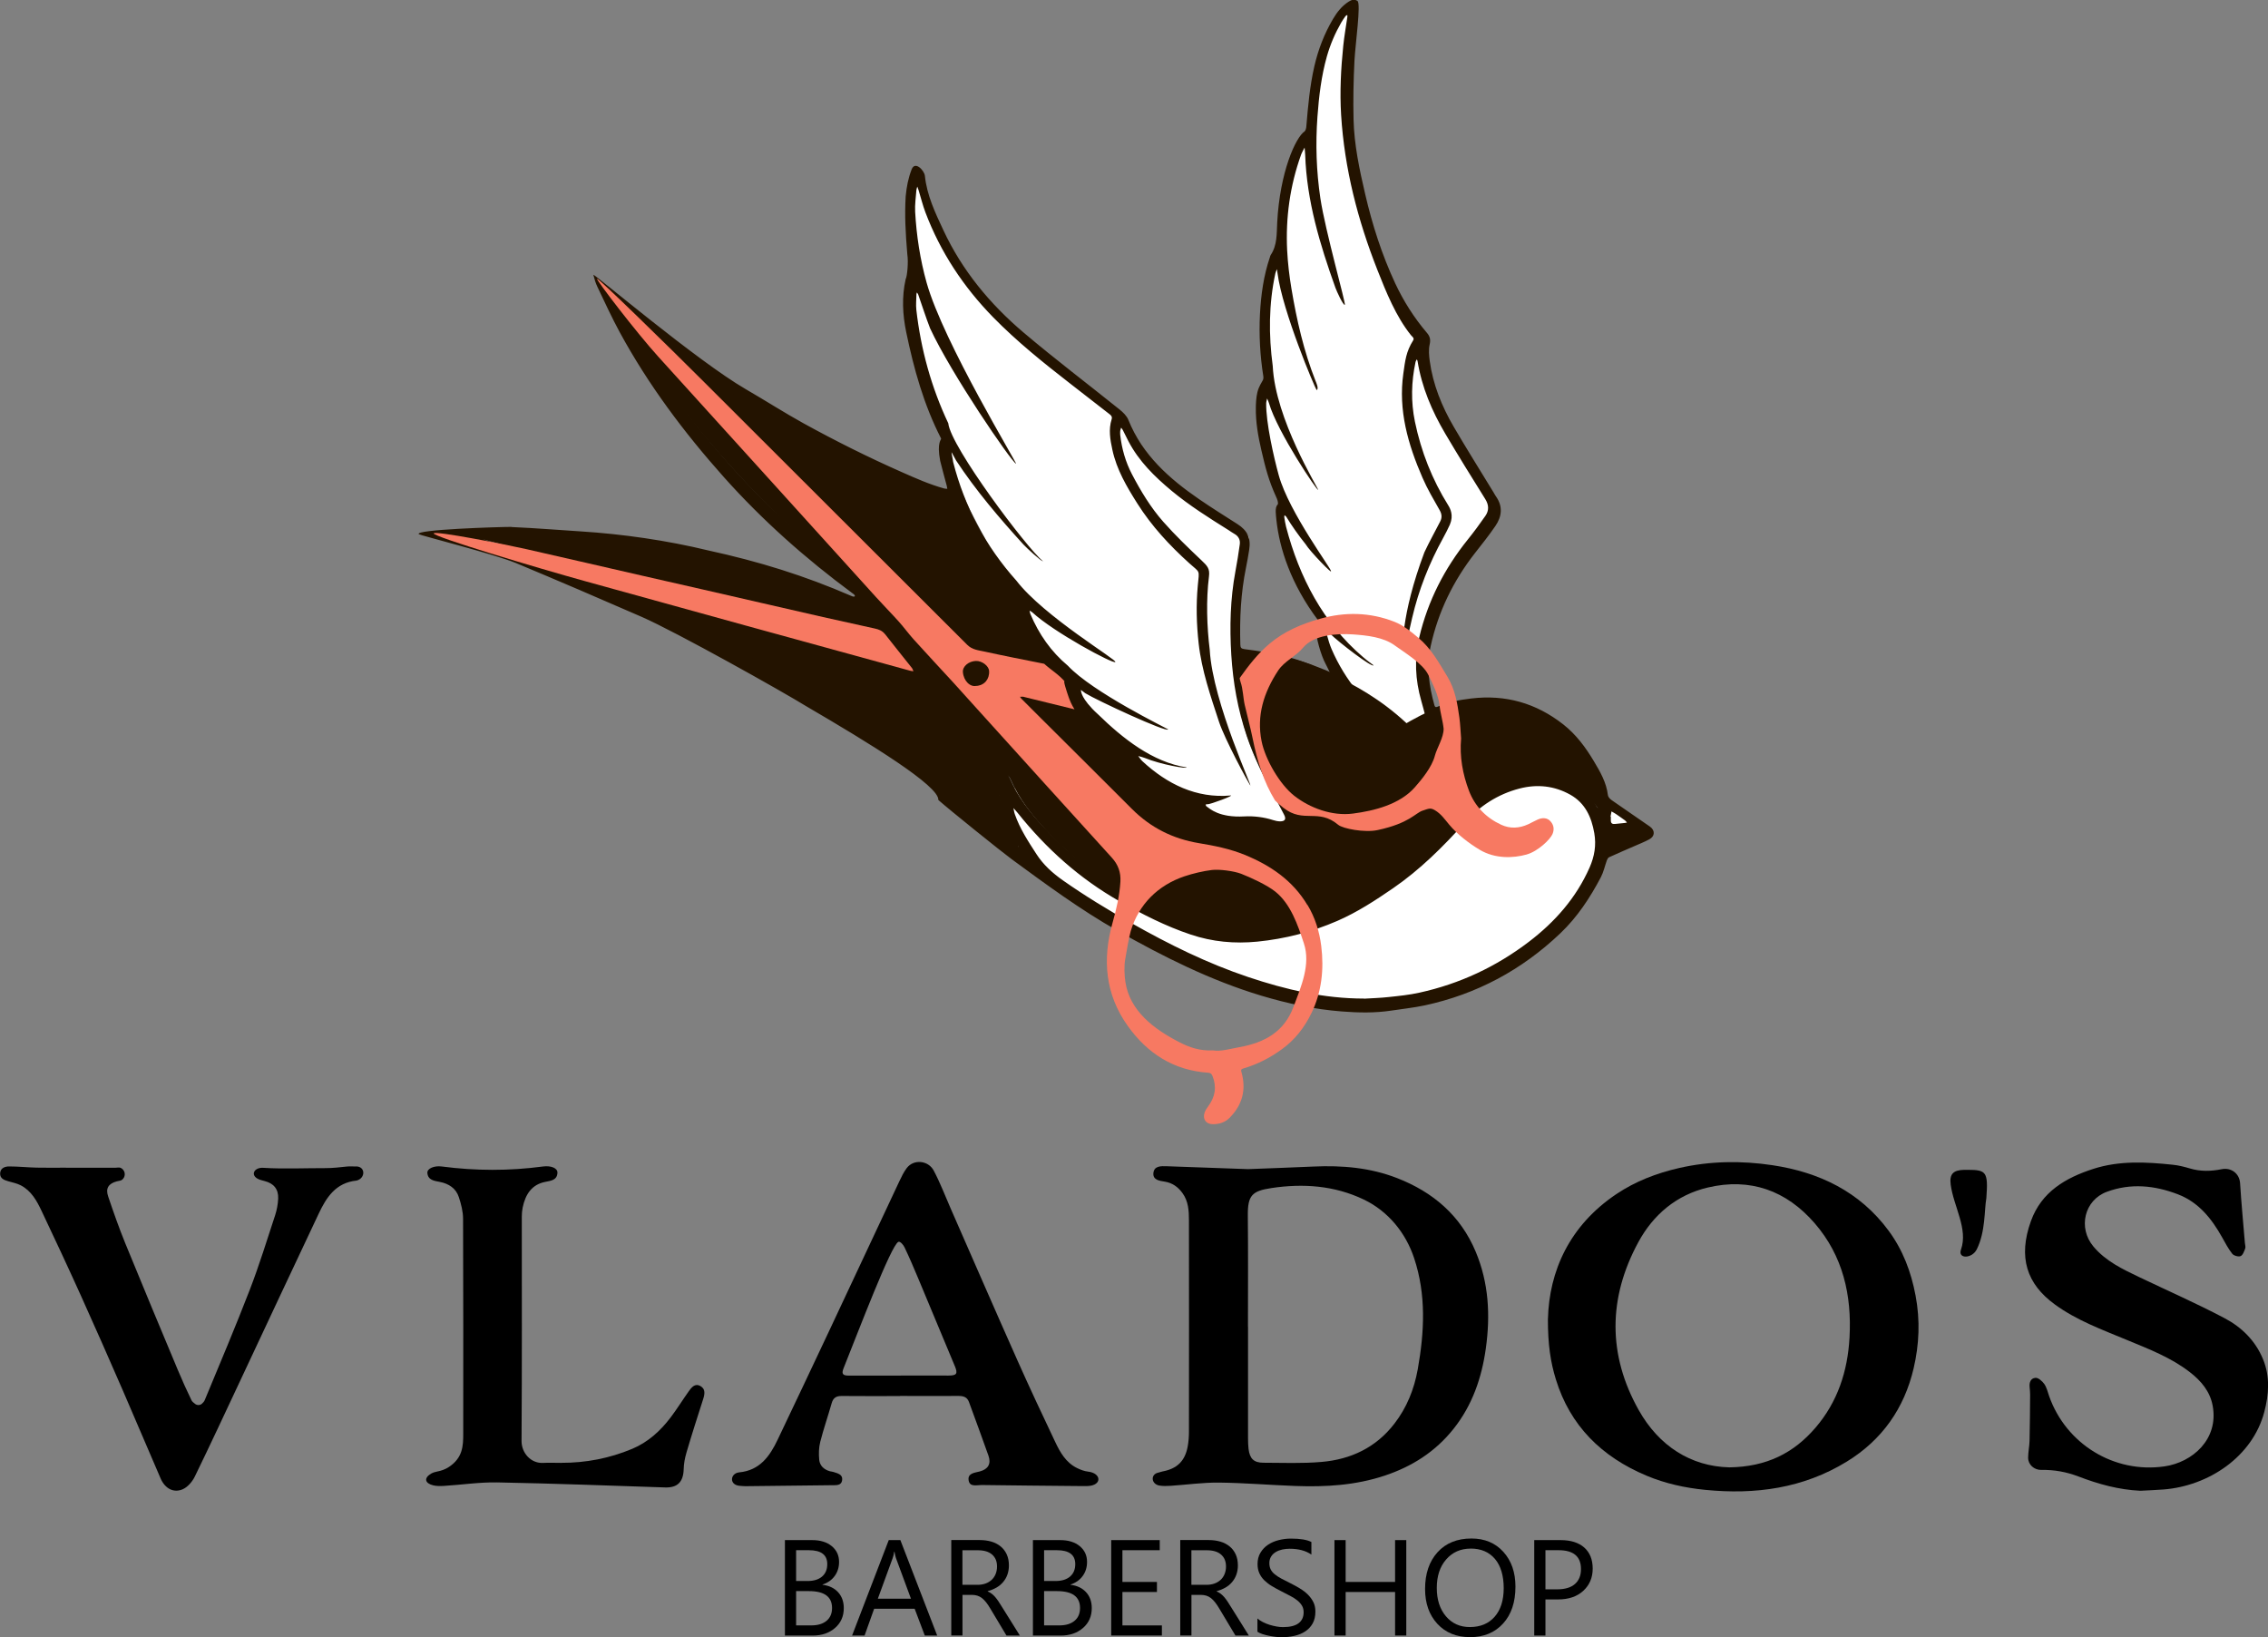 <svg width="97" height="70" viewBox="0 0 97 70" fill="none" xmlns="http://www.w3.org/2000/svg">
    <rect x="0" y="0" width="97" height="70" fill="#808080" stroke="none"/>
    <g clip-path="url(#clip0_314_93)">
        <path d="M66.204 56.391C66.257 54.361 67.115 52.408 69.132 51.056C69.951 50.507 70.854 50.162 71.819 49.941C73.144 49.64 74.48 49.623 75.805 49.822C77.802 50.121 79.54 50.952 80.773 52.621C81.385 53.45 81.737 54.383 81.928 55.402C82.127 56.455 82.083 57.487 81.844 58.508C81.443 60.22 80.493 61.572 78.982 62.498C77.123 63.637 75.078 63.918 72.925 63.703C72.069 63.619 71.222 63.433 70.429 63.101C68.493 62.291 67.151 60.955 66.544 58.984C66.316 58.246 66.2 57.495 66.202 56.391H66.204ZM73.948 62.742C75.568 62.722 76.72 62.12 77.636 61.058C78.592 59.952 79.022 58.632 79.102 57.195C79.203 55.388 78.825 53.701 77.609 52.3C76.398 50.904 74.852 50.347 73.037 50.777C71.71 51.091 70.711 51.929 70.069 53.114C68.776 55.498 68.758 57.93 70.087 60.294C70.952 61.831 72.316 62.697 73.948 62.741V62.742Z" fill="black"/>
        <path d="M53.346 49.991C54.43 49.949 55.308 49.919 56.186 49.879C57.404 49.824 58.602 49.926 59.747 50.371C61.291 50.97 62.466 51.973 63.115 53.523C63.673 54.855 63.745 56.236 63.548 57.652C63.371 58.924 62.964 60.09 62.173 61.087C61.382 62.085 60.375 62.711 59.223 63.095C57.977 63.51 56.699 63.586 55.409 63.538C54.322 63.499 53.236 63.406 52.15 63.393C51.454 63.385 50.758 63.485 50.061 63.531C49.903 63.541 49.739 63.545 49.588 63.52C49.233 63.462 49.192 63.033 49.547 62.965C49.597 62.956 49.658 62.928 49.717 62.917C50.342 62.801 50.681 62.474 50.797 61.848C50.834 61.644 50.85 61.433 50.85 61.225C50.854 58.211 50.854 55.195 50.85 52.18C50.85 51.771 50.828 51.363 50.572 51.012C50.383 50.753 50.142 50.577 49.816 50.525C49.59 50.489 49.299 50.454 49.33 50.156C49.361 49.847 49.656 49.858 49.901 49.866C51.117 49.908 52.334 49.952 53.346 49.989V49.991ZM53.377 56.73C53.377 58.323 53.377 59.916 53.377 61.506C53.377 61.655 53.383 61.806 53.399 61.953C53.451 62.371 53.622 62.544 54.04 62.544C54.868 62.546 55.702 62.581 56.525 62.509C57.774 62.401 58.847 61.896 59.633 60.878C60.169 60.187 60.483 59.399 60.636 58.547C60.921 56.949 61.001 55.36 60.481 53.797C60.121 52.709 59.366 51.787 58.33 51.291C57.075 50.689 55.73 50.595 54.38 50.799C53.55 50.924 53.359 51.108 53.368 51.982C53.385 53.563 53.374 55.147 53.374 56.728L53.377 56.73Z" fill="black"/>
        <path d="M91.538 63.742C90.616 63.699 89.747 63.459 88.895 63.132C88.385 62.937 87.853 62.84 87.301 62.851C87.003 62.856 86.741 62.629 86.741 62.331C86.741 62.087 86.797 61.844 86.802 61.6C86.817 60.946 86.822 60.292 86.826 59.638C86.826 59.541 86.817 59.421 86.806 59.322C86.782 59.107 86.852 58.931 87.054 58.914C87.174 58.903 87.347 59.056 87.432 59.177C87.537 59.328 87.579 59.522 87.641 59.7C88.363 61.743 90.417 63.011 92.572 62.7C93.772 62.526 94.895 61.541 94.635 60.114C94.521 59.489 94.136 59.041 93.652 58.666C92.846 58.042 91.904 57.684 90.975 57.298C89.909 56.855 88.819 56.46 87.875 55.77C86.683 54.899 86.302 53.76 86.861 52.21C87.31 50.964 88.339 50.362 89.532 49.978C90.645 49.62 91.786 49.682 92.925 49.802C93.176 49.827 93.421 49.89 93.662 49.961C94.116 50.097 94.562 50.083 95.02 49.993C95.427 49.912 95.78 50.178 95.806 50.591C95.859 51.446 95.942 52.296 96.012 53.148C96.019 53.227 96.049 53.317 96.025 53.383C95.979 53.505 95.924 53.668 95.828 53.709C95.734 53.747 95.537 53.692 95.471 53.609C95.3 53.393 95.171 53.143 95.035 52.902C94.587 52.103 94.033 51.407 93.148 51.067C92.152 50.685 91.133 50.58 90.108 50.959C89.145 51.315 88.862 52.5 89.535 53.301C90.058 53.922 90.77 54.263 91.483 54.603C92.703 55.185 93.943 55.731 95.139 56.361C95.87 56.745 96.461 57.324 96.787 58.115C97.094 58.859 97.039 59.622 96.842 60.371C96.336 62.292 94.453 63.54 92.526 63.688C92.198 63.714 91.869 63.723 91.54 63.742H91.538Z" fill="black"/>
        <path d="M38.493 59.693C37.665 59.693 36.835 59.699 36.007 59.69C35.77 59.686 35.637 59.763 35.571 59.995C35.413 60.549 35.223 61.095 35.081 61.653C35.019 61.898 35.013 62.167 35.037 62.419C35.063 62.675 35.245 62.84 35.499 62.91C35.547 62.922 35.598 62.922 35.646 62.939C35.823 63 36.051 63.038 36.018 63.288C35.987 63.527 35.766 63.503 35.587 63.505C34.351 63.521 33.112 63.534 31.875 63.547C31.796 63.547 31.709 63.536 31.64 63.531C31.176 63.499 31.226 62.998 31.61 62.956C32.494 62.873 32.92 62.27 33.257 61.563C33.988 60.029 34.717 58.492 35.44 56.954C36.452 54.803 37.457 52.651 38.468 50.501C38.558 50.31 38.652 50.117 38.777 49.949C39.075 49.55 39.703 49.614 39.935 50.053C40.212 50.577 40.424 51.135 40.662 51.679C41.613 53.846 42.557 56.018 43.52 58.18C44.037 59.342 44.58 60.494 45.125 61.644C45.338 62.096 45.585 62.535 46.062 62.77C46.209 62.843 46.374 62.906 46.538 62.924C47.107 62.99 47.145 63.51 46.529 63.54C46.371 63.547 46.211 63.54 46.05 63.54C44.692 63.527 43.336 63.516 41.977 63.497C41.771 63.496 41.473 63.595 41.427 63.295C41.379 62.989 41.685 62.974 41.902 62.917C42.257 62.823 42.399 62.597 42.276 62.243C42.005 61.473 41.72 60.709 41.44 59.943C41.361 59.728 41.192 59.686 40.984 59.688C40.155 59.693 39.325 59.69 38.497 59.688L38.493 59.693ZM38.464 58.817C39.163 58.817 39.863 58.813 40.562 58.817C40.917 58.817 40.974 58.738 40.838 58.415C40.316 57.167 39.798 55.917 39.274 54.669C39.086 54.219 38.895 53.771 38.685 53.332C38.637 53.229 38.497 53.062 38.42 53.101C38.105 53.262 36.76 56.802 36.083 58.492C35.981 58.743 36.038 58.819 36.307 58.819C37.027 58.819 37.744 58.819 38.464 58.819V58.817Z" fill="black"/>
        <path d="M2.818 49.93C3.526 49.93 4.235 49.93 4.944 49.93C5.013 49.93 5.093 49.908 5.151 49.932H5.155C5.347 50.017 5.398 50.268 5.251 50.417C5.244 50.424 5.234 50.434 5.225 50.441C5.174 50.489 5.076 50.49 5.001 50.511C4.644 50.606 4.507 50.804 4.625 51.154C4.853 51.831 5.091 52.507 5.361 53.17C6.097 54.974 6.852 56.773 7.603 58.571C7.787 59.012 7.984 59.447 8.192 59.877C8.214 59.923 8.28 59.982 8.348 60.031C8.437 60.096 8.556 60.092 8.637 60.02C8.687 59.974 8.731 59.926 8.755 59.87C9.408 58.299 10.071 56.732 10.684 55.145C11.089 54.096 11.418 53.022 11.77 51.953C11.843 51.728 11.886 51.486 11.897 51.251C11.915 50.847 11.707 50.597 11.317 50.5C11.269 50.487 11.216 50.472 11.175 50.461C10.66 50.321 10.828 49.908 11.255 49.934C12.143 49.989 13.036 49.945 13.925 49.947C14.229 49.947 14.53 49.912 14.832 49.879C14.954 49.866 15.09 49.882 15.2 49.875C15.639 49.849 15.644 50.384 15.25 50.479C14.359 50.569 13.956 51.201 13.627 51.901C12.508 54.265 11.402 56.635 10.29 59.002C9.642 60.38 9.002 61.76 8.335 63.128C8.231 63.345 8.037 63.575 7.828 63.672C7.432 63.852 7.058 63.652 6.869 63.215C6.326 61.965 5.799 60.709 5.256 59.46C4.666 58.102 4.069 56.747 3.46 55.399C2.912 54.186 2.348 52.979 1.778 51.776C1.574 51.345 1.34 50.917 0.889 50.683C0.725 50.599 0.536 50.56 0.355 50.509C0.173 50.457 -0.007 50.388 0.006 50.165C0.018 49.941 0.215 49.873 0.398 49.875C0.786 49.875 1.174 49.917 1.564 49.926C1.984 49.936 2.404 49.928 2.821 49.928C2.821 49.928 2.821 49.928 2.821 49.93H2.818Z" fill="black"/>
        <path d="M24.007 62.548C25.058 62.551 26.068 62.355 27.036 61.951C27.717 61.666 28.245 61.183 28.684 60.604C28.954 60.248 29.19 59.866 29.449 59.5C29.571 59.33 29.716 59.129 29.959 59.267C30.18 59.392 30.141 59.611 30.073 59.825C29.828 60.586 29.584 61.346 29.359 62.112C29.293 62.34 29.247 62.573 29.241 62.81C29.228 63.365 28.978 63.617 28.446 63.6C26.052 63.521 23.657 63.431 21.263 63.385C20.508 63.371 19.752 63.488 18.994 63.534C18.837 63.543 18.668 63.547 18.519 63.508C18.165 63.418 18.125 63.194 18.439 63.009C18.515 62.965 18.607 62.937 18.695 62.921C18.872 62.888 19.043 62.827 19.194 62.728C19.796 62.335 19.812 61.815 19.812 61.308C19.812 58.242 19.818 55.178 19.805 52.112C19.805 51.804 19.722 51.486 19.625 51.19C19.502 50.808 19.192 50.61 18.804 50.535C18.567 50.489 18.303 50.461 18.278 50.152C18.263 49.969 18.561 49.833 18.894 49.877C20.337 50.066 21.78 50.07 23.223 49.877C23.573 49.831 23.849 49.95 23.841 50.143C23.83 50.459 23.565 50.487 23.33 50.533C22.754 50.641 22.472 51.056 22.354 51.633C22.328 51.76 22.317 51.89 22.317 52.02C22.317 55.217 22.328 58.413 22.306 61.609C22.303 62.127 22.706 62.579 23.228 62.551C23.488 62.538 23.747 62.55 24.007 62.55V62.548Z" fill="black"/>
        <path d="M84.954 51.234C84.862 51.743 84.923 52.651 84.547 53.415C84.343 53.828 83.725 53.836 83.868 53.433C84.185 52.548 83.548 51.578 83.428 50.645C83.369 50.189 83.55 50.031 84.006 50.02C84.056 50.02 84.106 50.02 84.155 50.02C84.956 50.02 85.037 50.107 84.954 51.233V51.234Z" fill="black"/>
        <path d="M60.831 31.6C60.831 31.6 61.442 31.205 61.271 30.639C61.1 30.073 60.846 28.869 60.831 28.382C60.817 27.895 61.588 25.151 61.954 24.759C62.32 24.368 63.883 22.298 63.883 22.298C63.883 22.298 64.12 22.212 63.68 21.37C63.24 20.529 63.32 20.65 63.093 20.25C62.867 19.849 61.503 17.355 61.503 17.355C61.409 17.089 60.815 15.794 60.831 15.502C60.848 15.21 60.647 14.394 60.675 14.315C60.703 14.236 60.274 13.942 60.167 13.714C60.06 13.486 59.379 12.581 59.339 12.074C59.298 11.567 58.912 10.753 58.831 10.38C58.75 10.007 57.881 7.967 57.881 7.392C57.881 6.817 57.721 5.47 57.721 5.47C57.721 5.47 57.508 3.602 57.52 3.176C57.533 2.75 57.721 1.962 57.761 1.736C57.802 1.51 57.934 0.709 57.909 0.575C57.883 0.441 57.307 0.428 57.213 0.636C57.119 0.843 57.025 1.016 56.919 1.335C56.812 1.655 56.344 3.349 56.304 3.589C56.263 3.83 56.037 5.097 56.037 5.31C56.037 5.524 55.903 6.111 55.903 6.111C55.903 6.111 55.649 6.324 55.489 6.697C55.328 7.07 55.222 7.605 55.128 7.844C55.034 8.082 54.861 9.137 54.861 9.137C54.861 9.137 54.741 9.963 54.741 10.31C54.741 10.658 54.889 10.937 54.741 11.111C54.594 11.286 54.38 11.459 54.353 11.752C54.325 12.046 54.219 13.073 54.206 13.446C54.193 13.819 54.046 14.807 54.071 15.193C54.097 15.579 54.219 16.433 54.219 16.433C54.219 16.433 53.884 17.206 53.911 17.393C53.939 17.581 53.924 18.126 53.992 18.448C54.06 18.769 54.553 20.476 54.673 20.729C54.793 20.983 54.953 21.549 54.968 21.646C54.982 21.743 54.701 21.53 54.714 21.969C54.727 22.408 55.025 23.396 55.157 23.85C55.29 24.304 55.397 24.877 55.544 25.037C55.691 25.197 55.879 25.597 56.024 25.797C56.169 25.997 56.398 26.479 56.492 26.545C56.585 26.611 56.492 26.852 56.572 27.197C56.654 27.542 56.76 27.904 56.76 27.904C56.76 27.904 57.309 28.812 57.441 29.172C57.574 29.532 57.842 30.011 58.069 30.279C58.295 30.547 58.965 30.946 59.245 31.146C59.525 31.346 60.031 31.743 60.22 31.732C60.41 31.721 60.741 31.732 60.741 31.732L60.831 31.596V31.6Z" fill="white"/>
        <path d="M42.817 34.489C42.97 35.072 43.643 36.561 43.995 36.853C44.346 37.145 45.311 37.787 45.515 37.961C45.719 38.136 49.229 40.18 49.376 40.266C49.523 40.353 51.248 40.906 51.366 41.097C51.484 41.288 54.158 42.252 54.158 42.252C54.158 42.252 57.36 43.069 57.682 43.099C58.004 43.128 60.621 42.836 61.216 42.616C61.81 42.395 64.17 41.633 64.407 41.345C64.645 41.056 66.495 39.853 66.818 39.396C67.142 38.938 68.101 38.075 68.225 37.414C68.348 36.752 68.39 36.007 68.368 35.397C68.346 34.787 68.241 33.881 67.216 33.47C66.191 33.059 65.02 32.399 64.036 33.009C63.051 33.619 62.762 34.196 61.949 34.77C61.135 35.345 61.406 35.669 60.167 36.091C58.928 36.514 59.556 37.006 57.128 37.039C54.701 37.072 54.057 37.327 52.682 36.87C51.307 36.413 51.035 36.38 49.881 36.075C48.727 35.77 48.404 35.498 47.148 34.974C45.89 34.451 44.177 33.602 43.735 33.551C43.294 33.499 42.903 34.482 42.903 34.482L42.821 34.488L42.817 34.489Z" fill="white"/>
        <path d="M68.587 34.359C68.587 34.455 68.661 35.452 68.756 35.525C68.852 35.599 69.323 35.834 69.583 35.663C69.842 35.492 70.085 35.408 70.001 35.259C69.916 35.11 69.767 34.927 69.48 34.805C69.193 34.684 68.587 34.357 68.587 34.357V34.359Z" fill="white"/>
        <path d="M55.187 34.89C55.187 34.89 52.52 31.598 53.07 28.773C53.07 28.773 52.803 23.81 53.37 23.158C53.937 22.506 49.608 21.317 49.347 19.824C49.347 19.824 48.07 17.968 48.097 17.838C48.125 17.708 42.874 14.313 42.684 13.38C42.684 13.38 40.058 10.579 40.091 9.579C40.091 9.579 39.189 7.926 39.257 7.693C39.257 7.693 38.646 8.74 39.469 11.936C39.469 11.936 38.547 12.021 39.714 16.095C39.458 16.078 39.403 17.203 41.23 19.704C41.23 19.704 40.557 18.497 40.568 19.174C40.579 19.849 41.425 21.701 41.503 21.835C41.58 21.969 42.659 24.067 42.738 24.133C42.817 24.199 43.31 25.039 43.656 25.305C44.002 25.571 44.718 26.321 44.886 26.332C45.053 26.343 44.019 25.799 43.973 25.81C43.927 25.821 43.807 25.827 44.008 26.249C44.208 26.672 44.828 28.033 45.274 28.308C45.719 28.584 45.546 28.477 45.857 28.795C46.168 29.113 46.108 29.218 46.141 29.473C46.174 29.728 46.785 30.426 46.93 30.566C47.076 30.705 48.278 32.221 48.533 32.276C48.789 32.331 48.644 32.612 49.277 33.081C49.91 33.549 49.94 33.78 50.632 33.946C51.324 34.111 51.312 34.179 51.747 34.19C52.181 34.201 51.443 34.258 51.465 34.414C51.487 34.57 52.05 34.857 52.192 34.844C52.334 34.831 52.923 35.051 53.236 35.077C53.549 35.103 53.825 34.943 54.204 35.044C54.583 35.145 54.616 35.2 54.916 35.222C55.216 35.244 55.371 35.044 55.371 35.044L55.181 34.888L55.187 34.89Z" fill="white"/>
        <path d="M21.878 22.535C22.971 22.583 23.928 22.665 24.845 22.722C26.643 22.836 28.527 23.108 30.285 23.534C32.47 24.01 34.41 24.613 36.41 25.481C36.574 25.558 36.629 25.474 36.462 25.369C34.463 23.892 32.61 22.252 30.957 20.399C29.255 18.492 27.729 16.455 26.505 14.205C26.163 13.575 25.863 12.919 25.553 12.27C25.474 12.107 25.421 11.929 25.377 11.751C25.351 11.648 29.818 15.441 31.901 16.644C32.727 17.122 33.532 17.64 34.367 18.101C35.731 18.852 37.124 19.548 38.549 20.178C39.147 20.443 39.743 20.709 40.375 20.885C40.421 20.898 40.468 20.896 40.516 20.9C40.509 20.858 40.503 20.816 40.492 20.773C40.389 20.384 40.308 20.097 40.211 19.708C40.053 18.887 40.275 18.801 40.248 18.747C39.511 17.311 39.084 15.775 38.759 14.207C38.602 13.453 38.563 12.693 38.735 11.934C38.799 11.824 38.858 11.2 38.805 10.876C38.727 9.938 38.687 9.21 38.735 8.395C38.777 7.972 38.842 7.63 38.99 7.241C39.138 6.863 39.533 7.292 39.557 7.52C39.642 8.349 39.995 9.091 40.345 9.838C41.151 11.569 42.344 13.005 43.787 14.227C45.121 15.356 46.516 16.411 47.88 17.507C48.031 17.629 48.191 17.781 48.259 17.954C48.863 19.454 50.008 20.468 51.296 21.352C51.83 21.718 52.378 22.061 52.923 22.408C53.352 22.682 53.508 23.011 53.425 23.518C53.385 23.771 53.341 24.025 53.289 24.276C53.068 25.362 53.015 26.459 53.048 27.562C53.052 27.697 53.085 27.739 53.232 27.757C54.445 27.913 55.643 28.126 56.723 28.751C56.742 28.762 56.764 28.769 56.782 28.782C56.979 28.911 56.865 28.731 56.852 28.703C56.736 28.45 56.642 28.314 56.547 28.053C56.458 27.814 56.35 27.454 56.315 27.203C56.298 27.087 56.298 26.859 56.372 26.764C56.458 26.653 56.433 26.602 56.363 26.508C55.211 24.973 54.719 23.45 54.59 22.23C54.577 22.057 54.508 21.695 54.644 21.576C54.688 21.497 54.623 21.341 54.574 21.234C54.257 20.538 54.121 20 53.948 19.254C53.808 18.654 53.701 18.046 53.711 17.425C53.712 17.313 53.72 16.991 53.779 16.765C53.843 16.512 53.963 16.352 54.012 16.253C54.033 16.211 54.04 16.143 54.031 16.089C53.891 15.21 53.843 14.322 53.887 13.433C53.93 12.605 54.044 11.784 54.314 10.992C54.324 10.964 54.327 10.933 54.344 10.909C54.631 10.483 54.599 9.993 54.625 9.513C54.738 7.36 55.411 5.871 55.8 5.614C55.847 5.566 55.866 5.472 55.871 5.399C55.943 4.535 56.02 3.674 56.215 2.827C56.379 2.114 56.641 1.44 57.012 0.81C57.185 0.518 57.392 0.252 57.688 0.066C57.807 -0.009 57.929 -0.048 58.058 0.042C58.214 0.153 57.966 1.887 57.929 2.597C57.887 3.431 57.87 4.271 57.89 5.107C57.916 6.189 58.142 7.247 58.387 8.299C58.691 9.609 59.099 10.885 59.668 12.107C60.027 12.875 60.48 13.588 61.03 14.234C61.161 14.386 61.192 14.526 61.144 14.734C61.095 14.954 61.117 15.202 61.148 15.432C61.286 16.442 61.663 17.372 62.173 18.246C62.723 19.19 63.307 20.116 63.876 21.051C63.91 21.108 63.94 21.166 63.977 21.22C64.284 21.65 64.236 22.083 63.956 22.491C63.684 22.89 63.38 23.27 63.082 23.65C62.155 24.837 61.512 26.154 61.188 27.629C61.001 28.488 61.115 29.32 61.347 30.149C61.378 30.263 61.437 30.239 61.507 30.208C61.958 30.006 62.44 29.925 62.922 29.866C64.385 29.69 65.696 30.061 66.859 30.974C67.407 31.405 67.809 31.947 68.162 32.537C68.438 32.996 68.703 33.453 68.769 34.001C68.778 34.078 68.859 34.164 68.931 34.214C69.472 34.594 70.021 34.963 70.564 35.342C70.792 35.502 70.785 35.757 70.538 35.889C70.326 36.003 70.102 36.089 69.881 36.187C69.526 36.343 69.169 36.493 68.817 36.655C68.775 36.675 68.742 36.74 68.723 36.789C68.637 37.028 68.583 37.285 68.468 37.507C68.004 38.387 67.461 39.214 66.734 39.906C65.087 41.473 63.156 42.511 60.931 42.989C60.458 43.09 59.972 43.139 59.493 43.213C58.792 43.318 58.087 43.303 57.388 43.248C56.215 43.158 55.072 42.911 53.946 42.574C51.767 41.918 49.752 40.906 47.781 39.789C46.196 38.891 44.738 37.814 43.273 36.741C42.848 36.429 40.621 34.64 40.132 34.206C40.176 33.606 37.205 31.787 34.487 30.2C33.5 29.589 28.947 27.034 27.44 26.374C25.651 25.593 23.858 24.824 22.058 24.072C21.171 23.701 17.961 22.888 17.913 22.842C17.704 22.642 21.346 22.529 21.881 22.529L21.878 22.535ZM50.725 34.133C50.02 33.889 49.354 33.569 48.771 33.099C48.484 32.867 48.178 32.629 48.044 32.283C47.847 31.861 47.53 31.653 47.177 31.35C47.12 31.317 47.07 31.271 47.019 31.231C46.26 30.623 45.806 30.022 45.55 29.067C45.533 29.003 45.261 28.78 45.211 28.729C44.963 28.479 44.784 28.283 44.556 28.016C44.002 27.368 43.572 26.648 43.349 25.816C43.402 25.388 43.106 25.143 42.855 24.872C42.815 24.827 42.778 24.782 42.741 24.737C41.932 23.758 41.361 22.893 40.864 21.721C40.824 21.628 40.732 21.58 40.625 21.547C40.143 21.391 39.602 21.218 39.136 21.021C37.491 20.329 35.827 19.576 34.264 18.712C33.184 18.115 32.024 17.39 30.97 16.749C29.637 15.937 28.496 15.18 27.377 14.082C27.079 13.788 26.689 13.395 26.663 13.382C26.67 13.409 26.672 13.439 26.685 13.463C26.851 13.79 26.777 13.657 26.956 13.979C28.086 16.009 29.453 17.873 30.983 19.614C33.18 22.12 35.691 24.273 38.501 26.073C38.569 26.117 39.075 26.598 38.946 26.708C38.703 26.765 38.941 26.826 36.589 26.108C34.564 25.375 32.365 24.563 30.294 24.14C29.427 23.946 27.703 23.608 26.825 23.485C24.688 23.264 20.998 23.044 20.729 23.051C20.582 23.047 20.899 23.136 20.93 23.147C21.456 23.328 21.964 23.4 22.476 23.617C24.368 24.418 26.255 25.232 28.136 26.058C29.628 26.714 31.101 27.416 32.49 28.272C33.703 29.017 34.897 29.796 36.106 30.551C38.164 31.837 40.062 33.328 41.83 34.985C41.963 35.11 42.081 35.257 42.228 35.36C42.618 35.634 43.021 35.891 43.419 36.154C43.467 36.185 43.516 36.214 43.566 36.244C43.546 36.187 43.536 36.124 43.505 36.075C43.12 35.457 42.837 34.802 42.734 34.078C42.699 33.839 42.682 33.597 42.675 33.356C42.672 33.226 42.732 33.112 42.878 33.077C43.027 33.042 43.115 33.114 43.17 33.244C43.179 33.264 43.191 33.283 43.2 33.303C43.538 34.084 44.057 34.739 44.632 35.356C46.371 37.226 48.471 38.543 50.854 39.442C51.922 39.844 53.017 39.925 54.13 39.763C55.518 39.561 56.841 39.155 58.052 38.428C59.079 37.81 60.06 37.133 60.922 36.297C61.428 35.806 61.904 35.287 62.39 34.774C63.04 34.089 63.811 33.608 64.709 33.318C66.001 32.899 67.661 33.295 68.278 34.473C68.294 34.502 68.322 34.526 68.344 34.552C68.352 34.513 68.37 34.475 68.364 34.438C68.272 33.856 68.121 33.299 67.799 32.787C67.394 32.142 66.975 31.523 66.334 31.078C65.512 30.509 64.628 30.132 63.607 30.167C63.292 30.178 62.974 30.167 62.666 30.222C62.311 30.287 61.967 30.41 61.619 30.513C61.522 30.542 61.465 30.601 61.474 30.724C61.507 31.22 61.251 31.596 60.922 31.923C60.695 32.149 60.445 32.179 60.195 32.041C60.001 31.934 59.812 31.822 59.631 31.697C58.928 31.205 58.314 30.617 57.76 29.965C57.657 29.844 57.504 29.732 57.406 29.636C56.865 29.148 56.556 28.935 56.02 28.716C55.001 28.31 54.027 28.095 53.221 28.075C53.068 28.117 53.05 28.079 53.072 28.306C53.225 30.041 53.707 31.657 54.528 33.191C54.773 33.65 55.014 34.111 55.266 34.567C55.503 35.123 55.31 35.509 54.741 35.511C54.574 35.511 54.39 35.465 54.23 35.421C53.9 35.329 53.569 35.29 53.227 35.3C52.969 35.307 52.709 35.318 52.455 35.285C51.756 35.193 51.141 34.956 50.836 34.241M51.638 34.385C51.612 34.385 51.587 34.396 51.561 34.403C51.574 34.429 51.579 34.464 51.598 34.477C51.743 34.578 52.137 34.969 53.219 34.908C53.619 34.886 54.06 34.939 54.443 35.064C54.541 35.096 54.644 35.118 54.745 35.12C54.955 35.12 55.017 35.029 54.923 34.844C54.78 34.556 54.623 34.275 54.467 33.992C54.018 33.181 53.624 32.348 53.324 31.47C52.938 30.345 52.735 29.186 52.661 28.002C52.588 26.802 52.617 25.61 52.838 24.427C52.91 24.045 52.971 23.661 53.024 23.277C53.052 23.077 52.967 22.921 52.785 22.822C52.702 22.776 52.625 22.719 52.544 22.667C51.708 22.144 50.874 21.62 50.114 20.99C49.38 20.38 48.706 19.719 48.259 18.861C48.178 18.705 48.103 18.545 48.022 18.389C48.003 18.352 47.974 18.319 47.95 18.286C47.937 18.332 47.917 18.376 47.911 18.422C47.906 18.481 47.906 18.54 47.911 18.599C47.977 19.188 48.138 19.75 48.412 20.276C48.791 20.999 49.214 21.701 49.755 22.313C50.265 22.89 50.823 23.426 51.382 23.955C51.638 24.197 51.751 24.313 51.706 24.655C51.581 25.652 51.616 26.789 51.739 27.785C51.865 30.055 53.668 33.867 53.46 33.564C53.37 33.433 52.386 31.62 52.137 30.867C51.778 29.776 51.39 28.65 51.265 27.509C51.174 26.69 51.151 25.869 51.228 25.046C51.294 24.337 51.338 24.51 50.867 24.085C50.022 23.323 49.257 22.498 48.646 21.534C48.189 20.812 47.758 20.081 47.575 19.232C47.481 18.797 47.405 18.367 47.543 17.93C47.58 17.812 47.516 17.755 47.435 17.695C46.877 17.263 46.321 16.83 45.764 16.396C44.619 15.507 43.49 14.601 42.474 13.564C41.205 12.265 40.224 10.783 39.58 9.083C39.464 8.777 39.386 8.453 39.289 8.139C39.272 8.084 39.25 8.031 39.232 7.978C39.219 8.029 39.197 8.079 39.193 8.13C39.171 8.437 39.123 8.745 39.14 9.052C39.197 10.081 39.353 11.097 39.631 12.089C40.349 14.647 43.572 19.921 43.452 19.827C43.235 19.713 40.686 15.994 39.778 14.036C39.592 13.558 39.438 13.068 39.268 12.585C39.257 12.555 39.232 12.533 39.213 12.506C39.206 12.533 39.195 12.562 39.195 12.59C39.191 12.81 39.167 13.033 39.191 13.249C39.384 14.939 39.832 16.565 40.557 18.099C40.66 19.104 43.905 23.424 44.613 24.005C44.505 23.981 43.916 23.439 43.772 23.283C42.751 22.162 41.738 20.977 40.89 19.688C40.849 19.622 40.678 19.282 40.697 19.346C40.7 19.427 40.759 19.662 40.763 19.743C40.763 19.75 40.767 19.758 40.768 19.765C41.256 21.67 42.156 23.36 43.467 24.824C44.643 26.358 47.856 28.262 47.698 28.305C47.635 28.413 45.073 27.037 44.151 26.183C44.118 26.152 44.072 26.133 44.033 26.11C44.044 26.157 44.05 26.209 44.068 26.253C44.431 27.113 44.952 27.864 45.67 28.463C46.733 29.603 49.908 31.143 49.962 31.189C49.904 31.334 46.916 29.949 46.415 29.64C46.374 29.616 46.27 29.521 46.225 29.502C46.242 29.548 46.211 29.864 46.96 30.542C48.016 31.572 49.29 32.586 50.747 32.812C50.792 32.886 49.656 32.695 48.959 32.408C48.87 32.371 48.773 32.353 48.681 32.327C48.739 32.401 48.791 32.483 48.859 32.548C49.917 33.527 51.169 34.144 52.63 34.014C52.831 33.995 51.761 34.399 51.636 34.39L51.638 34.385ZM62.019 22.412C61.928 22.612 61.829 22.809 61.722 23.002C61.128 24.08 60.677 25.215 60.397 26.416C60.325 26.723 60.117 27.706 60.047 27.792C59.966 27.893 59.895 26.339 60.92 23.615C61.128 23.171 61.367 22.741 61.593 22.303C61.682 22.133 61.669 21.98 61.569 21.808C61.312 21.356 61.045 20.904 60.839 20.428C60.22 19.006 59.795 17.544 60.02 15.966C60.097 15.421 60.136 15.035 60.438 14.556C60.504 14.451 60.395 14.396 60.342 14.328C59.703 13.531 59.282 12.489 58.91 11.543C58.069 9.41 57.5 7.21 57.358 4.912C57.298 3.927 57.349 2.945 57.449 1.966C57.491 1.55 57.566 1.139 57.625 0.726C57.629 0.698 57.625 0.669 57.622 0.639C57.594 0.658 57.559 0.669 57.542 0.694C57.478 0.784 57.414 0.874 57.36 0.97C57.099 1.424 56.895 1.901 56.751 2.405C56.512 3.25 56.409 4.115 56.346 4.987C56.261 6.155 56.298 7.318 56.471 8.479C56.681 9.877 57.577 13.02 57.517 13.036C57.441 13.057 57.169 12.454 57.114 12.302C56.451 10.452 55.888 8.591 55.822 6.626C55.818 6.521 55.805 6.414 55.796 6.31C55.746 6.413 55.684 6.51 55.645 6.617C55.172 7.937 54.982 9.302 55.05 10.698C55.078 11.247 55.142 11.796 55.233 12.338C55.459 13.688 55.761 15.013 56.263 16.284C56.285 16.339 56.42 16.631 56.311 16.679C56.239 16.591 54.85 13.316 54.638 11.683C54.631 11.626 54.622 11.567 54.614 11.51C54.59 11.569 54.559 11.626 54.546 11.688C54.261 13.002 54.257 14.326 54.434 15.652C54.541 17.922 56.366 20.847 56.374 20.941C56.383 21.066 54.631 18.479 54.272 17.234C54.254 17.166 54.22 17.103 54.193 17.039C54.18 17.107 54.156 17.173 54.154 17.241C54.138 18.049 54.478 19.555 54.693 20.329C55.135 21.914 56.974 24.364 56.92 24.412C57.038 24.616 56.024 23.58 55.836 23.264C55.545 22.904 55.24 22.471 55.012 22.094C54.995 22.068 54.964 22.052 54.938 22.03C54.934 22.057 54.923 22.087 54.927 22.114C54.951 22.252 54.969 22.39 55.004 22.524C55.569 24.684 56.593 26.642 58.291 28.09C58.536 28.303 58.632 28.351 58.746 28.446C58.696 28.564 57.283 27.485 56.88 27.09C56.85 27.061 56.814 27.039 56.781 27.015C56.77 27.061 56.74 27.111 56.751 27.149C56.81 27.353 56.865 27.559 56.95 27.753C57.531 29.1 58.455 30.178 59.598 31.078C59.834 31.264 60.093 31.42 60.349 31.576C60.404 31.611 60.513 31.616 60.568 31.585C60.839 31.435 61.039 30.928 60.962 30.621C60.907 30.401 60.846 30.182 60.785 29.963C60.529 29.065 60.483 28.165 60.701 27.247C61.069 25.691 61.779 24.308 62.779 23.066C63.04 22.741 63.29 22.403 63.528 22.059C63.688 21.83 63.68 21.591 63.524 21.341C62.944 20.413 62.368 19.484 61.812 18.542C61.242 17.575 60.806 16.554 60.627 15.437C60.623 15.413 60.607 15.389 60.596 15.366C60.577 15.4 60.55 15.435 60.542 15.474C60.36 16.325 60.338 17.173 60.515 18.031C60.78 19.309 61.251 20.502 61.941 21.609C62.024 21.741 62.177 22.039 62.013 22.416L62.019 22.412ZM58.337 42.702C58.687 42.68 59.041 42.671 59.388 42.632C59.828 42.585 60.274 42.541 60.704 42.445C62.427 42.068 63.99 41.336 65.39 40.268C66.505 39.418 67.409 38.395 67.983 37.098C68.195 36.618 68.276 36.141 68.186 35.623C68.066 34.934 67.796 34.339 67.163 33.982C66.48 33.599 65.749 33.52 64.989 33.716C64.054 33.959 63.285 34.465 62.644 35.176C61.715 36.209 60.734 37.186 59.582 37.978C58.82 38.501 58.047 39.006 57.196 39.376C56.101 39.851 54.96 40.145 53.771 40.263C52.801 40.358 51.855 40.272 50.926 39.96C49.853 39.602 48.857 39.093 47.878 38.536C46.174 37.568 44.746 36.286 43.527 34.761C43.47 34.69 43.406 34.622 43.343 34.552C43.364 34.642 43.374 34.736 43.406 34.822C43.621 35.437 43.976 35.979 44.328 36.521C44.622 36.977 45.018 37.333 45.462 37.645C46.406 38.308 47.392 38.905 48.395 39.473C49.995 40.379 51.635 41.19 53.383 41.776C54.992 42.315 56.626 42.698 58.337 42.697V42.702ZM68.882 34.917C68.882 34.917 68.891 34.917 68.894 34.919C68.894 34.978 68.894 35.037 68.894 35.094C68.898 35.209 68.964 35.242 69.069 35.231C69.206 35.215 69.342 35.204 69.48 35.189C69.515 35.186 69.548 35.178 69.583 35.173C69.557 35.142 69.535 35.103 69.502 35.081C69.373 34.985 69.24 34.894 69.108 34.803C69.049 34.763 68.985 34.732 68.922 34.695C68.907 34.769 68.894 34.844 68.88 34.917H68.882Z" fill="#231300"/>
        <path d="M50.904 34.039C50.184 33.79 49.527 33.654 48.931 33.172C48.638 32.935 48.325 32.693 48.189 32.34C47.989 31.91 47.665 31.697 47.304 31.387C47.247 31.354 47.195 31.306 47.142 31.264C46.367 30.643 45.903 30.029 45.644 29.054C45.627 28.988 45.349 28.76 45.298 28.709C45.044 28.453 44.862 28.253 44.63 27.981C44.065 27.32 43.625 26.584 43.397 25.735C43.45 25.299 43.148 25.048 42.894 24.772C42.854 24.728 42.817 24.68 42.778 24.634C41.952 23.635 41.368 22.752 40.862 21.556C40.822 21.46 40.726 21.413 40.619 21.378C40.128 21.22 39.576 21.042 39.101 20.841C37.421 20.134 35.724 19.364 34.128 18.483C33.026 17.873 31.84 17.133 30.765 16.477C29.405 15.649 28.24 14.877 27.097 13.755C26.792 13.455 26.394 13.053 26.369 13.04C26.376 13.068 26.378 13.097 26.391 13.123C26.56 13.457 26.485 13.323 26.667 13.65C27.821 15.722 29.218 17.625 30.778 19.405C33.022 21.962 35.475 24.23 38.344 26.067C38.414 26.111 39.04 26.534 38.908 26.646C38.659 26.705 38.9 26.765 36.5 26.032C34.434 25.285 32.188 24.456 30.073 24.023C29.188 23.825 27.429 23.479 26.532 23.354C24.35 23.13 20.584 22.904 20.31 22.912C20.161 22.908 20.483 22.998 20.514 23.009C21.052 23.194 21.569 23.268 22.091 23.488C24.022 24.306 25.949 25.138 27.869 25.981C29.392 26.65 30.896 27.368 32.315 28.24C33.554 29.003 34.774 29.796 36.007 30.568C38.107 31.881 40.045 33.404 41.851 35.094C41.987 35.221 42.106 35.371 42.257 35.476C42.657 35.755 43.067 36.018 43.474 36.286C43.524 36.319 43.792 36.642 43.842 36.672C43.822 36.615 43.593 36.257 43.562 36.205C43.717 35.441 42.962 34.886 42.775 34.166C42.74 33.922 42.721 33.676 42.714 33.428C42.71 33.294 42.771 33.178 42.92 33.143C43.071 33.108 43.163 33.181 43.218 33.314C43.227 33.334 43.24 33.352 43.248 33.373C43.592 34.17 44.124 34.838 44.711 35.468C46.487 37.377 48.631 38.722 51.062 39.638C52.152 40.05 53.269 40.13 54.406 39.965C55.823 39.759 57.172 39.344 58.411 38.6C59.46 37.97 60.461 37.278 61.341 36.425C61.858 35.926 62.344 35.393 62.839 34.871C63.502 34.173 64.291 33.681 65.208 33.385C66.526 32.959 68.015 33.815 68.644 35.018C68.661 35.05 68.696 34.776 68.72 34.803C68.727 34.765 68.769 34.64 68.764 34.603C68.67 34.008 68.558 33.49 68.228 32.967C67.814 32.309 67.523 31.556 66.87 31.102C66.031 30.52 65.236 30 64.194 30.035C63.874 30.046 63.447 30.029 63.132 30.086C62.769 30.152 62.442 30.195 62.087 30.299C61.987 30.329 61.47 30.391 61.477 30.516C61.321 30.992 61.483 31.189 61.146 31.523C60.914 31.752 60.999 31.87 60.745 31.73C60.728 31.644 60.449 31.343 60.264 31.214C59.692 30.724 59.512 30.654 59.006 30.276C58.888 30.187 58.777 30.088 58.669 29.989C58.365 29.706 57.789 29.343 57.611 29.249C57.057 28.749 56.819 28.711 56.271 28.488C55.965 28.367 55.672 28.273 55.391 28.202C54.712 28.029 54.095 27.981 53.514 27.967C53.357 28.011 52.864 27.904 52.886 28.136C53.041 29.904 53.74 31.864 54.578 33.429C54.828 33.898 55.006 34.315 55.264 34.78C55.22 35.424 55.341 35.362 54.773 35.362C54.636 35.362 54.5 35.347 54.37 35.312C54.005 35.215 53.635 35.142 53.258 35.182C53.065 35.202 52.871 35.208 52.68 35.182C51.951 35.085 51.366 35.07 51.051 34.331" fill="#231300"/>
        <path d="M66.301 35.105C66.178 34.972 65.979 34.947 65.769 35.041C65.629 35.103 65.495 35.182 65.355 35.246C64.974 35.419 64.586 35.441 64.205 35.265C63.557 34.965 63.082 34.478 62.828 33.815C62.556 33.101 62.422 32.351 62.49 31.578C62.466 31.279 62.456 30.979 62.416 30.681C62.331 30.073 62.234 29.475 61.901 28.927C61.538 28.33 61.205 27.721 60.655 27.265C60.336 27 60.023 26.736 59.633 26.584C58.59 26.176 57.524 26.157 56.458 26.457C55.678 26.675 54.936 26.986 54.301 27.52C53.795 27.946 53.398 28.461 53.02 28.992C53.024 29.036 53.033 29.095 53.059 29.166C53.16 29.444 53.169 29.853 53.236 30.143C53.344 30.621 53.477 31.091 53.574 31.572C53.768 32.528 54.038 33.419 54.535 34.23C54.649 34.339 54.767 34.444 54.894 34.543C55.755 35.221 56.377 34.546 57.235 35.268C57.43 35.432 58.365 35.612 58.921 35.492C60.279 35.2 60.529 34.767 60.835 34.664C61.113 34.57 61.177 34.532 61.367 34.642C61.63 34.796 61.796 35.039 61.983 35.263C62.335 35.681 62.815 36.053 63.288 36.336C63.949 36.73 64.726 36.694 65.285 36.539C65.782 36.402 66.309 35.884 66.401 35.658C66.483 35.456 66.454 35.268 66.303 35.107L66.301 35.105ZM61.363 32.331C61.238 32.796 60.82 33.314 60.511 33.663C59.863 34.398 58.772 34.669 57.864 34.787C56.97 34.903 56.02 34.548 55.352 34.025C54.736 33.542 54.114 32.474 53.957 31.694C53.738 30.603 54.044 29.614 54.666 28.67C54.931 28.268 55.426 28.062 55.73 27.695C56.179 27.151 57.154 27.076 57.881 27.127C58.466 27.169 59.166 27.243 59.644 27.592C60.071 27.902 60.841 28.363 61.082 28.845C61.262 29.205 61.531 29.752 61.569 30.163C61.599 30.476 61.713 30.847 61.742 31.159C61.746 31.539 61.461 31.965 61.363 32.329V32.331Z" fill="#F77962"/>
        <path d="M55.917 38.7C55.292 37.649 54.336 37 53.232 36.55C52.605 36.295 51.944 36.161 51.274 36.051C50.171 35.869 49.214 35.391 48.419 34.596C47.12 33.295 45.817 32.002 44.514 30.705C44.238 30.43 43.962 30.156 43.687 29.879C43.662 29.853 43.645 29.822 43.623 29.793C43.663 29.793 43.704 29.789 43.745 29.789C43.767 29.789 43.787 29.798 43.809 29.803C44.525 29.978 45.239 30.154 45.955 30.329C45.835 30.143 45.747 29.939 45.679 29.732C45.642 29.62 45.434 29.015 45.55 29.153C45.287 28.841 44.954 28.65 44.659 28.382C43.807 28.213 42.955 28.046 42.106 27.86C41.852 27.805 41.578 27.783 41.368 27.572C37.621 23.826 33.867 20.09 30.121 16.343C28.59 14.811 25.59 11.883 25.535 11.916C25.48 11.949 27.21 14.21 28.163 15.261C31.27 18.685 34.369 22.113 37.472 25.538C37.792 25.891 38.127 26.229 38.446 26.584C38.665 26.83 38.858 27.098 39.079 27.342C39.638 27.961 40.209 28.571 40.774 29.186C41.102 29.544 41.424 29.906 41.749 30.266C43.682 32.403 45.612 34.541 47.55 36.67C47.823 36.969 47.941 37.302 47.919 37.693C47.884 38.295 47.746 38.878 47.582 39.46C47.142 41.023 47.267 42.518 48.235 43.87C49.076 45.044 50.195 45.768 51.669 45.867C51.776 45.874 51.82 45.915 51.857 46.008C52.045 46.473 51.971 46.898 51.679 47.296C51.618 47.379 51.559 47.465 51.524 47.559C51.419 47.842 51.574 48.069 51.874 48.069C52.146 48.069 52.395 47.992 52.592 47.792C53.135 47.245 53.304 46.598 53.101 45.858C53.078 45.772 53.053 45.722 53.179 45.685C53.773 45.511 54.307 45.237 54.819 44.868C55.391 44.455 55.792 43.929 56.089 43.321C56.528 42.416 56.631 41.444 56.508 40.45C56.431 39.827 56.247 39.238 55.923 38.696L55.917 38.7ZM41.757 29.324C41.492 29.39 41.212 29.111 41.182 28.738C41.162 28.496 41.427 28.272 41.736 28.261C41.998 28.251 42.291 28.472 42.303 28.692C42.325 29.043 42.094 29.313 41.757 29.324ZM55.321 43.051C54.927 44.105 54.114 44.578 52.993 44.778C52.632 44.842 52.218 44.969 51.877 44.912C51.309 44.939 50.876 44.791 50.398 44.541C49.345 43.993 48.324 43.224 48.134 41.999C48.088 41.703 48.071 41.308 48.127 41.003C48.178 40.707 48.278 40.092 48.362 39.807C48.706 38.666 49.522 37.853 50.659 37.469C51.009 37.351 51.465 37.243 51.831 37.199C52.146 37.16 52.778 37.243 53.085 37.362C53.488 37.518 54.195 37.844 54.546 38.126C55.2 38.652 55.503 39.539 55.766 40.338C56.063 41.238 55.652 42.169 55.323 43.051H55.321Z" fill="#F77962"/>
        <path d="M37.848 27.113C37.735 26.969 37.59 26.914 37.426 26.877C36.686 26.714 35.945 26.552 35.205 26.385C34.342 26.19 33.478 25.99 32.615 25.792C31.752 25.593 30.889 25.395 30.026 25.198C29.162 25.002 28.299 24.805 27.438 24.609C26.648 24.429 25.859 24.245 25.069 24.065C24.215 23.869 23.359 23.676 22.506 23.479C21.637 23.281 18.587 22.682 18.55 22.807C18.51 22.943 22.947 24.276 25.018 24.848C27.298 25.478 29.578 26.11 31.859 26.738C34.211 27.386 36.563 28.033 38.917 28.677C38.965 28.69 39.016 28.694 39.066 28.701C39.046 28.655 39.033 28.602 39.003 28.564C38.619 28.079 38.23 27.599 37.849 27.111L37.848 27.113Z" fill="#F77962"/>
        <path d="M41.744 29.311C42.001 29.311 42.209 29.103 42.209 28.846C42.209 28.59 42.001 28.382 41.744 28.382C41.487 28.382 41.278 28.59 41.278 28.846C41.278 29.103 41.487 29.311 41.744 29.311Z" fill="#231300"/>
        <path d="M55.376 28.281C55.376 28.281 57.964 28.876 60.154 30.922C60.154 30.922 61.249 30.274 61.485 30.338C61.72 30.402 61.29 32.122 61.29 32.122C61.29 32.122 59.438 32.759 59.307 32.708C59.177 32.656 57.233 30.781 56.999 30.43C56.766 30.079 55.378 28.283 55.378 28.283L55.376 28.281Z" fill="#231300"/>
        <path d="M33.57 69.932V65.852H34.733C35.087 65.852 35.367 65.939 35.575 66.111C35.783 66.284 35.886 66.508 35.886 66.785C35.886 67.017 35.823 67.217 35.698 67.388C35.573 67.559 35.4 67.68 35.179 67.752V67.763C35.455 67.796 35.676 67.899 35.84 68.075C36.003 68.251 36.088 68.479 36.088 68.76C36.088 69.109 35.963 69.392 35.713 69.609C35.462 69.826 35.146 69.934 34.763 69.934H33.57V69.932ZM34.049 66.284V67.601H34.538C34.802 67.601 35.008 67.539 35.157 67.412C35.306 67.285 35.381 67.109 35.381 66.879C35.381 66.482 35.12 66.284 34.597 66.284H34.047H34.049ZM34.049 68.031V69.499H34.699C34.98 69.499 35.197 69.432 35.354 69.3C35.51 69.168 35.586 68.986 35.586 68.755C35.586 68.273 35.256 68.033 34.599 68.033H34.049V68.031Z" fill="black"/>
        <path d="M40.082 69.932H39.552L39.119 68.788H37.386L36.977 69.932H36.443L38.011 65.852H38.508L40.082 69.932ZM38.961 68.358L38.319 66.62C38.299 66.563 38.276 66.471 38.256 66.346H38.245C38.227 66.462 38.205 66.554 38.179 66.62L37.544 68.358H38.961Z" fill="black"/>
        <path d="M43.616 69.932H43.045L42.36 68.788C42.298 68.681 42.237 68.591 42.178 68.516C42.119 68.441 42.059 68.38 41.998 68.332C41.937 68.284 41.869 68.249 41.799 68.227C41.729 68.205 41.648 68.194 41.558 68.194H41.164V69.93H40.685V65.85H41.906C42.084 65.85 42.25 65.873 42.401 65.917C42.552 65.961 42.682 66.029 42.795 66.121C42.907 66.212 42.993 66.324 43.056 66.46C43.119 66.596 43.15 66.754 43.15 66.936C43.15 67.078 43.128 67.208 43.086 67.327C43.043 67.447 42.983 67.551 42.903 67.645C42.824 67.739 42.73 67.818 42.618 67.882C42.506 67.946 42.383 67.998 42.243 68.034V68.046C42.311 68.077 42.37 68.11 42.421 68.15C42.473 68.191 42.519 68.235 42.565 68.288C42.611 68.341 42.655 68.402 42.701 68.468C42.747 68.534 42.795 68.613 42.85 68.703L43.617 69.93L43.616 69.932ZM41.162 66.284V67.764H41.812C41.931 67.764 42.042 67.746 42.143 67.711C42.244 67.676 42.333 67.623 42.406 67.557C42.48 67.491 42.539 67.406 42.579 67.309C42.62 67.212 42.642 67.101 42.642 66.98C42.642 66.762 42.572 66.593 42.43 66.469C42.289 66.346 42.084 66.286 41.816 66.286H41.16L41.162 66.284Z" fill="black"/>
        <path d="M44.177 69.932V65.852H45.34C45.693 65.852 45.973 65.939 46.181 66.111C46.389 66.284 46.492 66.508 46.492 66.785C46.492 67.017 46.429 67.217 46.304 67.388C46.179 67.559 46.006 67.68 45.785 67.752V67.763C46.061 67.796 46.282 67.899 46.446 68.075C46.61 68.251 46.694 68.479 46.694 68.76C46.694 69.109 46.569 69.392 46.319 69.609C46.069 69.826 45.752 69.934 45.369 69.934H44.177V69.932ZM44.655 66.284V67.601H45.145C45.408 67.601 45.614 67.539 45.763 67.412C45.912 67.285 45.988 67.109 45.988 66.879C45.988 66.482 45.726 66.284 45.204 66.284H44.653H44.655ZM44.655 68.031V69.499H45.305C45.587 69.499 45.804 69.432 45.96 69.3C46.117 69.168 46.192 68.986 46.192 68.755C46.192 68.273 45.863 68.033 45.206 68.033H44.655V68.031Z" fill="black"/>
        <path d="M49.691 69.932H47.525V65.852H49.601V66.284H48.005V67.641H49.481V68.071H48.005V69.5H49.693V69.932H49.691Z" fill="black"/>
        <path d="M53.408 69.932H52.838L52.153 68.788C52.091 68.681 52.03 68.591 51.971 68.516C51.912 68.441 51.852 68.38 51.791 68.332C51.73 68.284 51.662 68.249 51.592 68.227C51.522 68.205 51.441 68.194 51.351 68.194H50.957V69.93H50.478V65.85H51.699C51.877 65.85 52.043 65.873 52.194 65.917C52.345 65.961 52.475 66.029 52.588 66.121C52.7 66.212 52.786 66.324 52.849 66.46C52.912 66.596 52.943 66.754 52.943 66.936C52.943 67.078 52.921 67.208 52.879 67.327C52.836 67.447 52.775 67.551 52.696 67.645C52.617 67.739 52.523 67.818 52.411 67.882C52.299 67.946 52.175 67.998 52.036 68.034V68.046C52.104 68.077 52.163 68.11 52.214 68.15C52.266 68.191 52.312 68.235 52.358 68.288C52.404 68.341 52.448 68.402 52.494 68.468C52.54 68.534 52.588 68.613 52.643 68.703L53.41 69.93L53.408 69.932ZM50.955 66.284V67.764H51.605C51.724 67.764 51.835 67.746 51.936 67.711C52.037 67.676 52.126 67.623 52.199 67.557C52.273 67.491 52.332 67.406 52.372 67.309C52.413 67.212 52.435 67.101 52.435 66.98C52.435 66.762 52.365 66.593 52.223 66.469C52.082 66.346 51.877 66.286 51.609 66.286H50.953L50.955 66.284Z" fill="black"/>
        <path d="M53.779 69.767V69.203C53.843 69.26 53.92 69.311 54.011 69.357C54.101 69.403 54.197 69.442 54.296 69.473C54.395 69.504 54.497 69.528 54.596 69.546C54.695 69.565 54.789 69.572 54.876 69.572C55.17 69.572 55.391 69.517 55.536 69.409C55.682 69.3 55.755 69.142 55.755 68.938C55.755 68.828 55.731 68.733 55.682 68.652C55.632 68.571 55.566 68.496 55.481 68.428C55.397 68.36 55.295 68.295 55.178 68.235C55.06 68.174 54.935 68.108 54.8 68.04C54.659 67.968 54.524 67.895 54.401 67.821C54.278 67.748 54.171 67.665 54.079 67.577C53.987 67.489 53.915 67.386 53.864 67.274C53.812 67.162 53.784 67.03 53.784 66.877C53.784 66.692 53.825 66.53 53.908 66.392C53.99 66.254 54.097 66.141 54.23 66.052C54.362 65.964 54.515 65.896 54.684 65.854C54.854 65.812 55.029 65.788 55.205 65.788C55.608 65.788 55.901 65.836 56.087 65.933V66.471C55.846 66.304 55.536 66.222 55.157 66.222C55.052 66.222 54.947 66.233 54.844 66.254C54.741 66.277 54.648 66.311 54.565 66.361C54.482 66.411 54.416 66.473 54.366 66.552C54.316 66.631 54.289 66.725 54.289 66.837C54.289 66.942 54.309 67.031 54.347 67.107C54.386 67.182 54.443 67.252 54.52 67.314C54.598 67.377 54.69 67.438 54.798 67.496C54.907 67.555 55.034 67.619 55.176 67.689C55.323 67.761 55.461 67.838 55.592 67.917C55.722 67.996 55.838 68.084 55.936 68.181C56.033 68.279 56.112 68.385 56.171 68.503C56.23 68.62 56.258 68.754 56.258 68.907C56.258 69.107 56.219 69.278 56.14 69.418C56.061 69.557 55.954 69.671 55.822 69.757C55.689 69.844 55.533 69.908 55.358 69.947C55.183 69.985 54.999 70.005 54.804 70.005C54.739 70.005 54.66 70 54.565 69.989C54.469 69.978 54.373 69.963 54.274 69.943C54.175 69.923 54.081 69.899 53.992 69.87C53.904 69.84 53.834 69.807 53.781 69.772L53.779 69.767Z" fill="black"/>
        <path d="M60.145 69.932H59.666V68.071H57.552V69.932H57.073V65.852H57.552V67.641H59.666V65.852H60.145V69.932Z" fill="black"/>
        <path d="M62.865 70C62.285 70 61.822 69.809 61.472 69.429C61.122 69.048 60.949 68.551 60.949 67.941C60.949 67.285 61.128 66.761 61.483 66.37C61.838 65.979 62.322 65.784 62.933 65.784C63.498 65.784 63.953 65.974 64.297 66.354C64.641 66.734 64.814 67.23 64.814 67.842C64.814 68.507 64.638 69.034 64.284 69.421C63.931 69.809 63.458 70.002 62.865 70.002V70ZM62.898 66.216C62.469 66.216 62.12 66.37 61.851 66.679C61.582 66.987 61.45 67.393 61.45 67.897C61.45 68.4 61.581 68.804 61.842 69.111C62.103 69.418 62.444 69.57 62.863 69.57C63.312 69.57 63.666 69.423 63.923 69.131C64.181 68.839 64.312 68.429 64.312 67.904C64.312 67.379 64.187 66.949 63.936 66.655C63.686 66.361 63.34 66.214 62.898 66.214V66.216Z" fill="black"/>
        <path d="M66.097 68.389V69.932H65.618V65.852H66.741C67.179 65.852 67.517 65.959 67.757 66.17C67.996 66.381 68.118 66.683 68.118 67.07C68.118 67.458 67.983 67.774 67.716 68.02C67.449 68.266 67.089 68.389 66.634 68.389H66.095H66.097ZM66.097 66.284V67.957H66.599C66.93 67.957 67.183 67.882 67.356 67.731C67.529 67.581 67.617 67.368 67.617 67.092C67.617 66.554 67.299 66.284 66.66 66.284H66.099H66.097Z" fill="black"/>
    </g>
    <defs>
        <clipPath id="clip0_314_93">
            <rect width="97" height="70" fill="white"/>
        </clipPath>
    </defs>
</svg>
